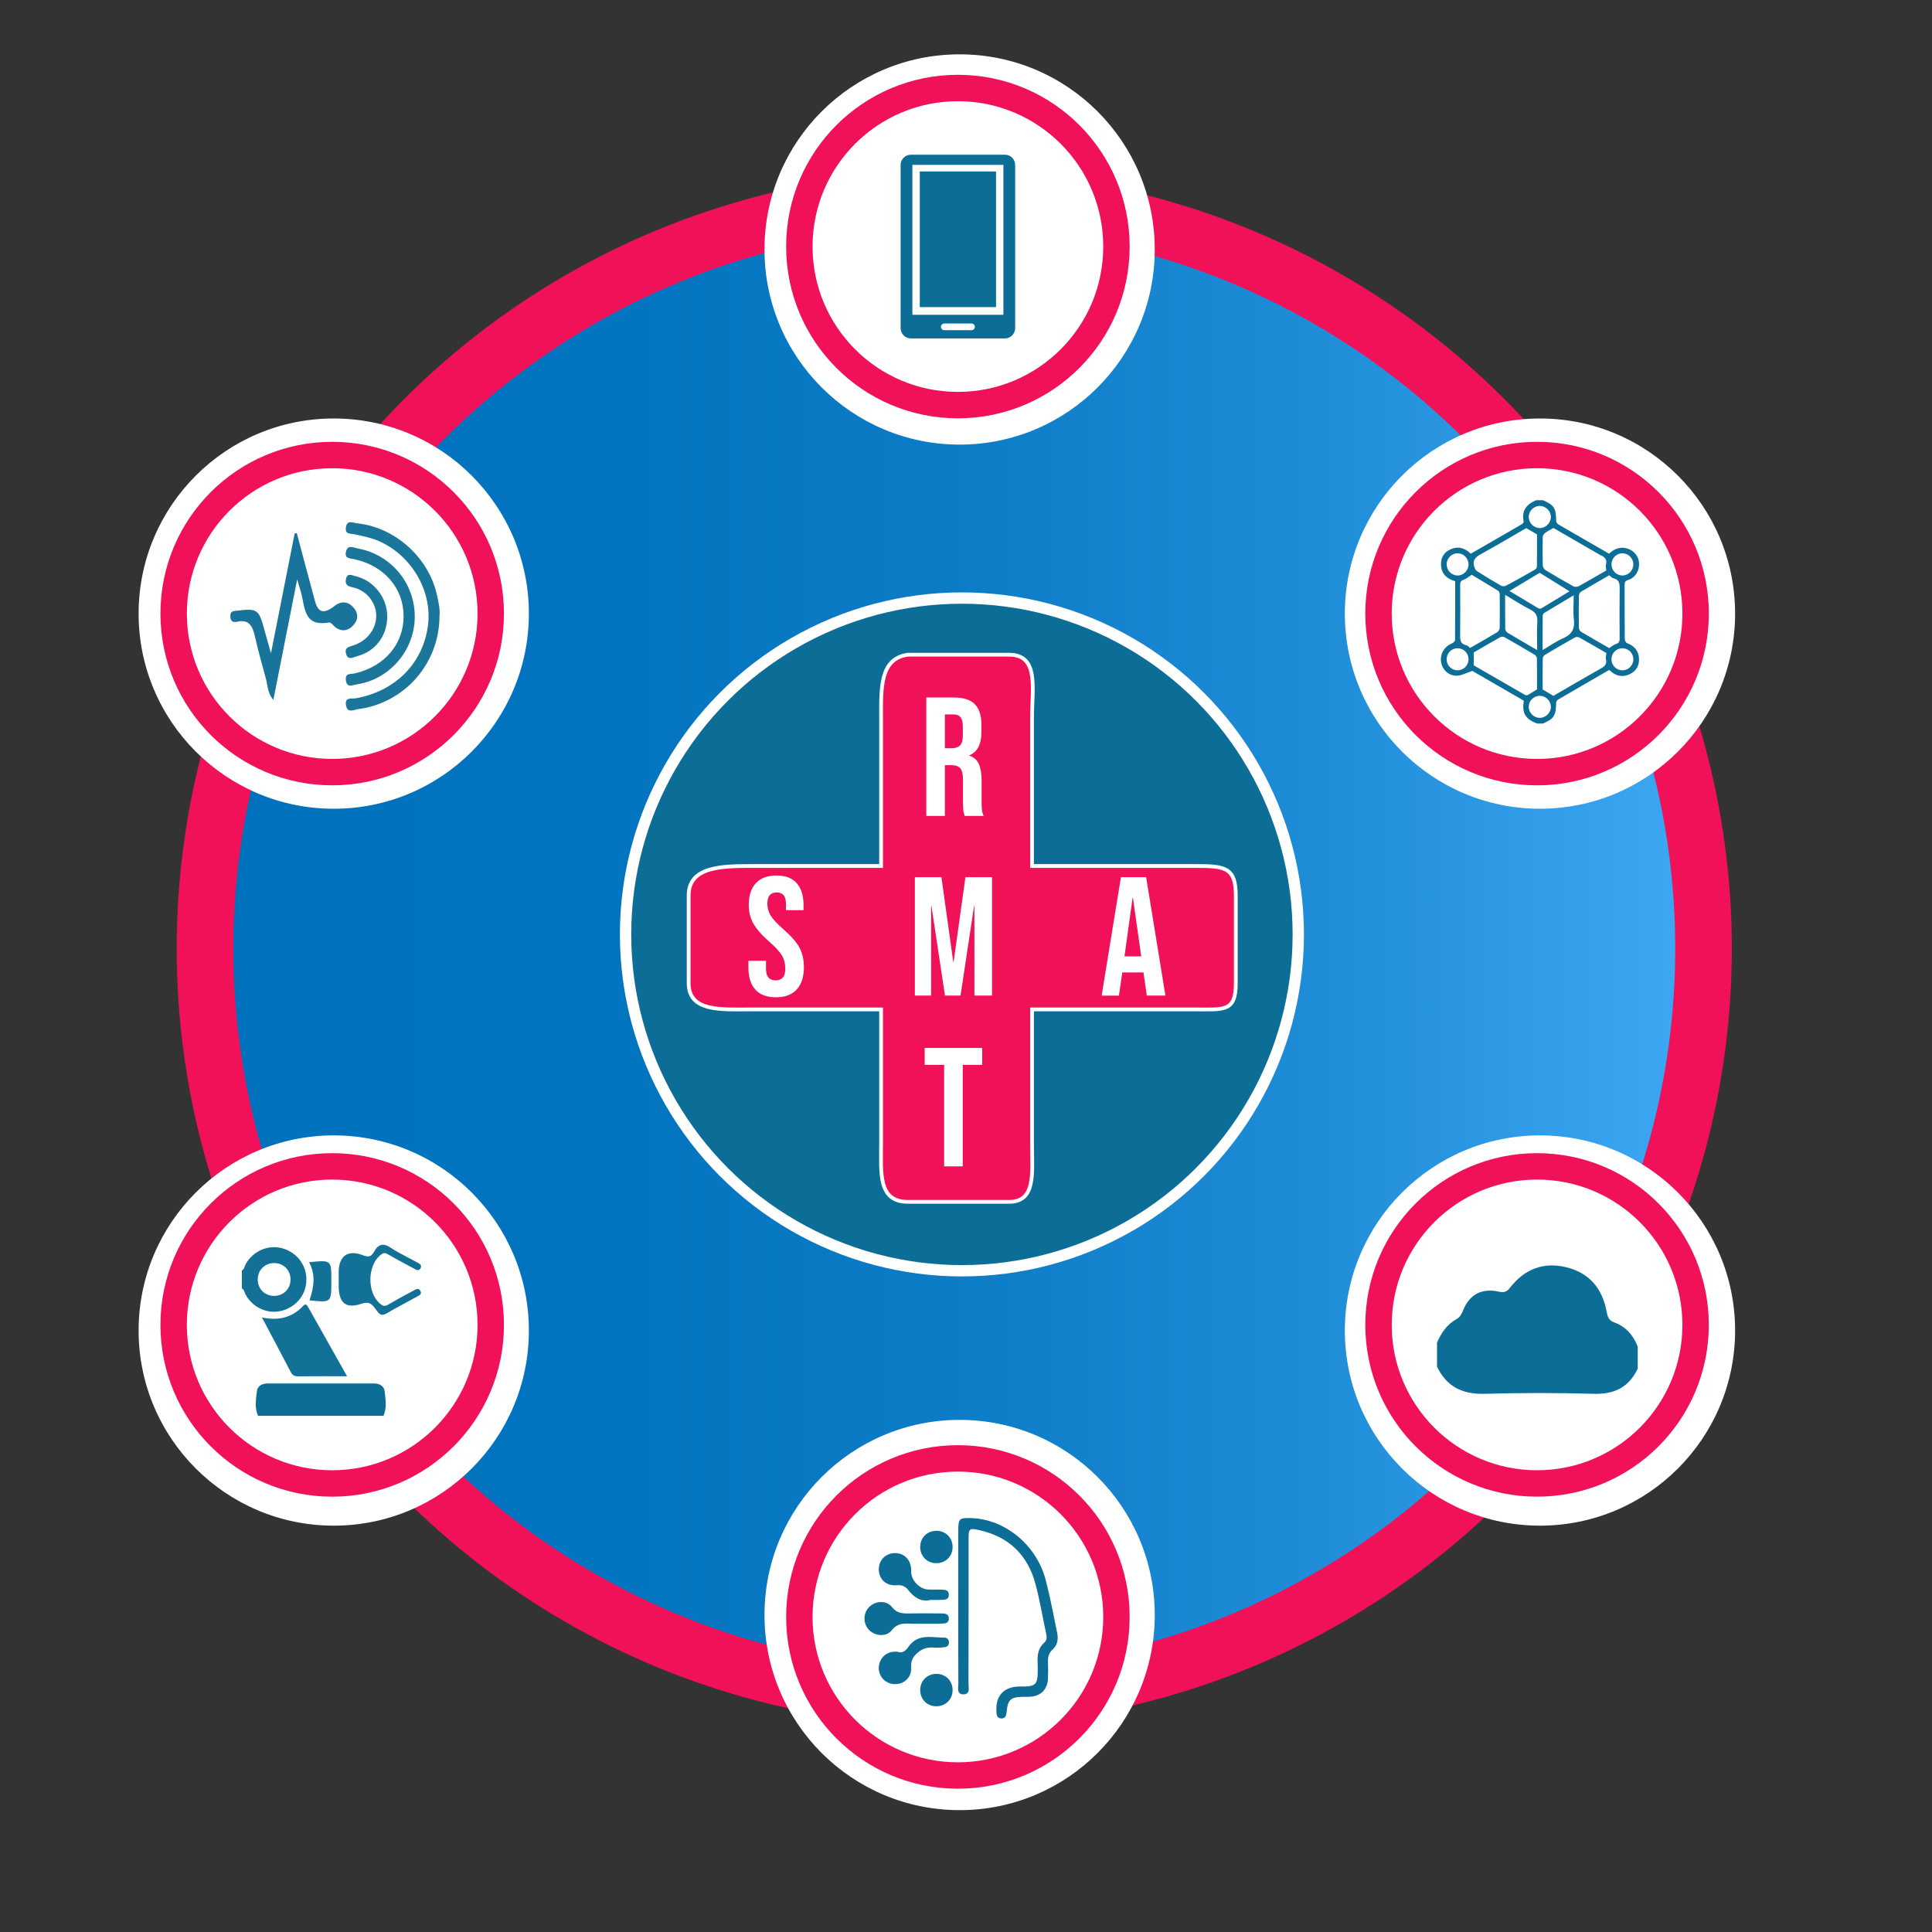 <?xml version="1.0" encoding="utf-8"?>
<!-- Generator: Adobe Illustrator 16.0.0, SVG Export Plug-In . SVG Version: 6.00 Build 0)  -->
<!DOCTYPE svg PUBLIC "-//W3C//DTD SVG 1.1//EN" "http://www.w3.org/Graphics/SVG/1.1/DTD/svg11.dtd">
<svg version="1.1" id="Layer_1" xmlns="http://www.w3.org/2000/svg" xmlns:xlink="http://www.w3.org/1999/xlink" x="0px" y="0px"
	 width="512px" height="512px" viewBox="0 0 512 512" enable-background="new 0 0 512 512" xml:space="preserve">
<rect x="0" y="0" width="512" height="512" fill="#333333" stroke="none"/>
<linearGradient id="SVGID_1_" gradientUnits="userSpaceOnUse" x1="54.326" y1="251.387" x2="451.453" y2="251.387">
	<stop  offset="0" style="stop-color:#0071BC"/>
	<stop  offset="0.284" style="stop-color:#0374BF"/>
	<stop  offset="0.519" style="stop-color:#0E7DC8"/>
	<stop  offset="0.737" style="stop-color:#1F8CD8"/>
	<stop  offset="0.943" style="stop-color:#37A2EE"/>
	<stop  offset="1" style="stop-color:#3FA9F5"/>
</linearGradient>
<circle fill="url(#SVGID_1_)" stroke="#FFFFFF" stroke-width="3" stroke-miterlimit="10" cx="252.89" cy="251.388" r="198.563"/>
<circle fill="none" stroke="#F01159" stroke-width="15" stroke-miterlimit="10" cx="252.89" cy="251.388" r="198.563"/>
<circle fill="#FFFFFF" cx="254.308" cy="66.111" r="51.712"/>
<path fill="#FFFFFF" d="M306.02,427.994c0,28.563-23.151,51.712-51.712,51.712s-51.712-23.149-51.712-51.712
	c0-28.561,23.151-51.711,51.712-51.711S306.02,399.434,306.02,427.994z"/>
<circle fill="#FFFFFF" cx="408.109" cy="162.614" r="51.711"/>
<circle fill="#FFFFFF" cx="408.109" cy="352.603" r="51.711"/>
<circle fill="#FFFFFF" cx="88.445" cy="162.614" r="51.712"/>
<circle fill="#FFFFFF" cx="88.445" cy="352.603" r="51.712"/>
<rect x="40" y="321" fill="none" width="105" height="128"/>
<path fill="none" stroke="#F01159" stroke-width="7" stroke-miterlimit="10" d="M130.055,351.115c0,23.207-18.813,42.02-42.02,42.02
	c-23.204,0-42.019-18.813-42.019-42.02S64.832,309.1,88.035,309.1C111.242,309.1,130.055,327.908,130.055,351.115z"/>
<path fill="none" stroke="#F01159" stroke-width="7" stroke-miterlimit="10" d="M295.871,428.51
	c0,23.204-18.813,42.018-42.019,42.018c-23.204,0-42.017-18.813-42.017-42.018c0-23.21,18.813-42.021,42.017-42.021
	C277.058,386.488,295.871,405.3,295.871,428.51z"/>
<circle fill="none" stroke="#F01159" stroke-width="7" stroke-miterlimit="10" cx="407.337" cy="162.604" r="42.02"/>
<circle fill="none" stroke="#F01159" stroke-width="7" stroke-miterlimit="10" cx="253.853" cy="65.34" r="42.018"/>
<path fill="#0C6D96" d="M266.31,40.996H241.4c-1.506,0-2.725,1.219-2.725,2.724v43.239c0,1.505,1.219,2.725,2.725,2.725h24.909
	c1.499,0,2.718-1.219,2.718-2.725V43.72C269.027,42.215,267.809,40.996,266.31,40.996z M257.457,87.501h-7.213
	c-0.489,0-0.884-0.396-0.884-0.882c0-0.491,0.395-0.888,0.884-0.888h7.213c0.489,0,0.886,0.397,0.886,0.888
	C258.343,87.105,257.946,87.501,257.457,87.501z M263.959,81.39h-20.212V45.44h20.212V81.39z M265.911,83.422h-24.117V43.696h24.117
	V83.422z"/>
<circle fill="none" stroke="#F01159" stroke-width="7" stroke-miterlimit="10" cx="88.037" cy="162.604" r="42.018"/>
<circle fill="none" stroke="#F01159" stroke-width="7" stroke-miterlimit="10" cx="407.336" cy="351.115" r="42.016"/>
<circle fill="#0C6D96" stroke="#FFFFFF" stroke-width="3" stroke-miterlimit="10" cx="254.919" cy="247.629" r="89.138"/>
<path fill="#F01159" stroke="#FFFFFF" stroke-miterlimit="10" d="M316.26,229.5H273.5v-39.277c0-7.744,1.933-16.723-6.084-16.723
	h-26.785c-7.5,1-7.131,8.979-7.131,16.723V229.5h-34.058c-8.024,0-16.942,0.057-16.942,7.799v23.266
	c0,7.742,8.918,6.935,16.942,6.935H233.5v35.563c0,7.742-0.881,15.438,7.131,15.438h26.785c7.181,0,6.084-7.695,6.084-15.438V267.5
	h42.76c8.025,0,11.24,0.808,11.24-6.935v-23.266C327.5,229.557,324.285,229.5,316.26,229.5z"/>
<g>
	<path fill="#FFFFFF" d="M200.176,262.252c-1.226-1.361-1.838-3.311-1.838-5.852v-1.794H203v2.153c0,2.032,0.851,3.048,2.556,3.048
		c0.836,0,1.47-0.247,1.903-0.739c0.433-0.495,0.65-1.293,0.65-2.396c0-1.317-0.297-2.475-0.895-3.477
		c-0.598-1-1.705-2.201-3.32-3.606c-2.033-1.794-3.451-3.417-4.258-4.866c-0.807-1.449-1.21-3.086-1.21-4.909
		c0-2.48,0.626-4.4,1.885-5.761c1.254-1.358,3.077-2.037,5.468-2.037c2.36,0,4.146,0.679,5.356,2.037
		c1.212,1.361,1.815,3.311,1.815,5.852v1.299h-4.663v-1.614c0-1.075-0.208-1.861-0.628-2.353c-0.418-0.492-1.03-0.739-1.836-0.739
		c-1.645,0-2.466,1.002-2.466,3.004c0,1.133,0.306,2.197,0.919,3.181c0.613,0.987,1.726,2.182,3.339,3.586
		c2.061,1.794,3.481,3.422,4.258,4.886c0.779,1.467,1.167,3.184,1.167,5.156c0,2.571-0.635,4.542-1.906,5.916
		c-1.272,1.376-3.114,2.063-5.536,2.063C203.208,264.291,201.401,263.613,200.176,262.252z"/>
</g>
<g>
	<path fill="#FFFFFF" d="M242.449,232.463h7.038l3.137,22.459h0.09l3.137-22.459h7.039v31.38h-4.663v-23.758h-0.089l-3.586,23.758
		h-4.123l-3.586-23.758h-0.092v23.758h-4.302V232.463z"/>
</g>
<g>
	<path fill="#FFFFFF" d="M297.059,232.463h6.678l5.111,31.38h-4.932l-0.897-6.232v0.093h-5.601l-0.898,6.14h-4.572L297.059,232.463z
		 M302.439,253.443l-2.197-15.51h-0.092l-2.15,15.51H302.439z"/>
</g>
<g>
	<path fill="#FFFFFF" d="M245.476,184.843h7.306c2.542,0,4.394,0.591,5.561,1.77c1.163,1.182,1.746,2.998,1.746,5.449v1.927
		c0,3.256-1.075,5.317-3.228,6.187v0.089c1.197,0.359,2.042,1.093,2.534,2.197c0.495,1.107,0.742,2.584,0.742,4.438v5.514
		c0,0.898,0.028,1.622,0.088,2.173c0.059,0.554,0.209,1.099,0.448,1.637h-5.022c-0.18-0.505-0.297-0.987-0.356-1.434
		c-0.062-0.448-0.092-1.255-0.092-2.422v-5.737c0-1.437-0.232-2.435-0.694-3.002c-0.463-0.569-1.263-0.851-2.397-0.851h-1.705
		v13.446h-4.93V184.843z M252.2,198.291c0.987,0,1.725-0.253,2.22-0.759c0.492-0.51,0.739-1.361,0.739-2.558v-2.42
		c0-1.136-0.202-1.956-0.606-2.465c-0.403-0.509-1.037-0.762-1.903-0.762h-2.244v8.964H252.2z"/>
</g>
<g>
	<path fill="#FFFFFF" d="M250.205,282.201h-5.153v-4.481h15.24v4.481h-5.153V309.1h-4.934V282.201z"/>
</g>
<path fill-rule="evenodd" clip-rule="evenodd" fill="#18749B" d="M78.752,153.567c-2.183,11.037-4.22,21.339-6.306,31.888
	c-1.569-1.722-1.488-3.842-2.009-5.719c-1.003-3.612-2-7.229-2.837-10.882c-0.612-2.67-1.375-4.861-4.851-4.078
	c-1.186,0.267-1.75-0.321-1.701-1.623c0.048-1.245,0.8-1.2,1.69-1.308c5.434-0.657,5.865-0.375,7.305,4.982
	c0.493,1.832,1.026,3.652,1.77,6.292c2.194-11.102,4.23-21.409,6.268-31.716c0.188-0.047,0.375-0.095,0.563-0.142
	c1.606,6.009,3.193,12.023,4.826,18.025c0.814,2.992,2.191,3.429,4.808,1.604c0.297-0.207,0.557-0.472,0.864-0.66
	c1.742-1.063,3.301-0.63,4.552,0.79c1.298,1.474,1.3,3.141-0.002,4.616c-1.252,1.418-2.819,1.879-4.545,0.782
	c-0.699-0.445-1.413-1.552-1.958-1.455c-6.949,1.248-6.293-4.306-7.486-8.208C79.457,155.954,79.222,155.148,78.752,153.567z"/>
<path fill-rule="evenodd" clip-rule="evenodd" fill="#1B769C" d="M116.476,163.227c-0.043,12.66-9.248,23.101-21.616,24.713
	c-1.047,0.137-2.808,1.181-3.164-1.038c-0.367-2.287,1.501-1.652,2.643-1.858c10.572-1.911,17.921-9.423,19.108-19.563
	c1.057-9.035-4.498-18.454-13.245-22.17c-1.979-0.841-4.153-1.28-6.277-1.704c-1.203-0.239-2.543,0.001-2.246-1.895
	c0.321-2.05,1.9-1.135,2.867-1.039c10.025,0.997,18.922,8.922,21.195,18.777C116.205,159.458,116.657,161.473,116.476,163.227z"/>
<path fill-rule="evenodd" clip-rule="evenodd" fill="#1B769C" d="M109.916,163.508c-0.055,8.89-6.713,16.625-15.496,17.878
	c-0.969,0.138-2.511,1.02-2.755-1.108c-0.229-2.004,1.289-1.576,2.362-1.825c7.957-1.847,13.011-7.827,12.933-15.293
	c-0.076-7.305-5.123-13.187-12.914-14.928c-1.307-0.292-2.891-0.145-2.315-2.175c0.51-1.799,2.016-0.903,3.02-0.724
	C103.625,146.917,109.971,154.576,109.916,163.508z"/>
<path fill-rule="evenodd" clip-rule="evenodd" fill="#1B769C" d="M102.626,163.483c-0.062,5.068-3.171,9.179-8.007,10.423
	c-0.999,0.257-2.405,1.247-2.919-0.683c-0.458-1.72,0.849-1.792,2.026-2.203c5.967-2.082,7.878-8.71,3.855-13.053
	c-1.21-1.306-2.747-2.054-4.404-2.384c-1.502-0.299-1.738-1.161-1.446-2.322c0.372-1.477,1.526-0.79,2.355-0.605
	C99.05,153.761,102.688,158.41,102.626,163.483z"/>
<path fill-rule="evenodd" clip-rule="evenodd" fill="#0C6D96" d="M68.374,375.187c-0.928-2.129-0.548-4.36-0.296-6.512
	c0.159-1.361,1.359-2.041,2.812-2.04c9.408,0.006,18.817,0.006,28.225,0c1.452-0.001,2.651,0.678,2.813,2.04
	c0.255,2.151,0.634,4.383-0.294,6.512C90.546,375.187,79.46,375.187,68.374,375.187z"/>
<path fill-rule="evenodd" clip-rule="evenodd" fill="#137198" d="M64.097,336.7c0.698-0.382,0.719-1.176,1.06-1.771
	c1.934-3.384,5.857-5.112,9.508-4.157c3.9,1.02,6.534,4.364,6.535,8.3c0.001,3.94-2.618,7.265-6.534,8.294
	c-3.664,0.962-7.557-0.749-9.507-4.145c-0.342-0.595-0.363-1.39-1.063-1.77C64.097,339.867,64.097,338.284,64.097,336.7z
	 M76.994,339.055c-0.01-2.484-1.877-4.335-4.365-4.325c-2.483,0.011-4.336,1.88-4.326,4.364c0.01,2.483,1.88,4.336,4.366,4.326
	C75.147,343.411,77.003,341.537,76.994,339.055z"/>
<path fill-rule="evenodd" clip-rule="evenodd" fill="#137198" d="M91.979,364.721c-4.692,0-8.878-0.025-13.063,0.02
	c-0.915,0.01-1.431-0.307-1.847-1.104c-2.479-4.752-4.997-9.483-7.653-14.509c4.341,0.938,7.975,0.079,10.905-3.027
	c0.527-0.56,0.885-0.5,1.233,0.138c0.151,0.276,0.324,0.542,0.479,0.816C85.273,352.808,88.512,358.562,91.979,364.721z"/>
<path fill-rule="evenodd" clip-rule="evenodd" fill="#137198" d="M89.75,339.065c0-0.632,0-1.265,0-1.896
	c0.003-4.264,2.396-6.105,6.449-4.507c1.64,0.646,2.278,0.222,2.926-0.941c1.155-2.073,2.48-2.365,4.517-1.004
	c2.155,1.441,4.549,2.523,6.822,3.794c0.588,0.329,1.464,0.646,0.996,1.565c-0.475,0.933-1.217,0.406-1.823,0.08
	c-2.293-1.233-4.596-2.45-6.845-3.76c-0.928-0.541-1.386-0.337-2.179,0.374c-3.232,2.898-3.288,9.645-0.077,12.552
	c0.868,0.785,1.367,0.999,2.371,0.402c2.17-1.288,4.4-2.475,6.623-3.674c0.597-0.322,1.334-0.866,1.854,0.016
	c0.543,0.92-0.341,1.25-0.924,1.575c-2.688,1.499-5.431,2.898-8.082,4.459c-1.406,0.828-1.988-0.021-2.672-0.938
	c-0.995-1.334-1.591-2.438-3.999-1.628c-4.165,1.4-5.956-0.371-5.957-4.81C89.75,340.172,89.75,339.619,89.75,339.065z"/>
<path fill-rule="evenodd" clip-rule="evenodd" fill="#137198" d="M82.03,344.604c1.11-3.363,1.718-6.746-0.12-10.099
	c5.895-0.604,5.895-0.604,5.895,4.704c0,0.158,0,0.316,0,0.474C87.806,345.215,87.806,345.215,82.03,344.604z"/>
<path fill-rule="evenodd" clip-rule="evenodd" fill="#0C6D96" d="M380.829,362.174c0-2.126,0-4.252,0-6.38
	c1.116-2.579,2.65-4.817,5.169-6.22c0.918-0.512,1.325-1.307,1.702-2.253c1.708-4.285,4.991-6.034,9.513-5.02
	c1.293,0.288,2.096,0.084,2.939-1.012c3.751-4.889,8.754-6.899,14.766-5.498c6.134,1.438,9.688,5.545,10.837,11.736
	c0.232,1.243,0.526,2.383,1.959,2.896c3.128,1.106,5.106,3.398,6.3,6.431c0,1.953,0,3.902,0,5.852
	c-2.321,4.886-6.123,6.813-11.563,6.665c-9.639-0.266-19.299-0.282-28.938,0C387.608,369.548,383.385,367.521,380.829,362.174z"/>
<path fill-rule="evenodd" clip-rule="evenodd" fill="none" d="M434.014,356.854c-1.193-3.032-3.172-5.324-6.3-6.431
	c-1.433-0.513-1.727-1.652-1.959-2.896c-1.148-6.191-4.703-10.299-10.837-11.736c-6.012-1.401-11.015,0.609-14.766,5.498
	c-0.844,1.096-1.646,1.3-2.939,1.012c-4.521-1.015-7.805,0.734-9.513,5.02c-0.377,0.946-0.784,1.741-1.702,2.253
	c-2.519,1.402-4.053,3.641-5.169,6.22c0-9.11,0.026-18.217-0.029-27.326c-0.009-1.393,0.035-1.996,1.817-1.987
	c16.536,0.103,33.072,0.105,49.608,0c1.788-0.009,1.822,0.606,1.813,1.99C433.986,337.934,434.014,347.396,434.014,356.854z"/>
<path fill-rule="evenodd" clip-rule="evenodd" fill="none" d="M380.829,362.174c2.556,5.348,6.779,7.374,12.684,7.197
	c9.639-0.282,19.299-0.266,28.938,0c5.44,0.148,9.242-1.779,11.563-6.665c0,5.23-0.044,10.462,0.031,15.688
	c0.019,1.146-0.22,1.367-1.362,1.364c-16.843-0.047-33.682-0.047-50.526,0c-1.142,0.003-1.381-0.219-1.362-1.364
	C380.871,372.991,380.829,367.58,380.829,362.174z"/>
<path fill-rule="evenodd" clip-rule="evenodd" fill="#0C6D96" d="M253.954,425.646c0-6.737-0.006-13.475,0.003-20.211
	c0.004-2.944,0.302-3.214,3.302-3.132c9.039,0.248,17.412,7.061,19.869,16.424c1.209,4.609,2.06,9.313,3.028,13.983
	c0.344,1.66,0.12,3.25-1.221,4.454c-0.981,0.881-1.254,1.947-1.21,3.21c0.054,1.542,0.061,3.09-0.015,4.63
	c-0.135,2.742-1.965,4.515-4.726,4.653c-0.7,0.035-1.403,0.006-2.104,0.021c-2.997,0.065-3.811,0.813-4.098,3.814
	c-0.091,0.959-0.204,1.963-1.436,1.914c-1.238-0.05-1.249-1.104-1.295-2.037c-0.198-3.997,2.014-6.36,6.018-6.422
	c0.562-0.009,1.123,0.006,1.685-0.009c2.49-0.067,3.182-0.774,3.237-3.334c0.021-0.981,0.051-1.967-0.003-2.946
	c-0.11-2.033,0.118-3.92,1.786-5.369c0.719-0.624,0.669-1.45,0.477-2.333c-0.952-4.386-1.674-8.832-2.831-13.163
	c-2.042-7.638-6.983-12.489-14.758-14.263c-2.842-0.647-2.979-0.472-2.979,2.403c-0.002,12.702,0.012,25.404-0.023,38.107
	c-0.003,1.147,0.534,2.974-1.33,2.988c-1.881,0.016-1.345-1.815-1.353-2.963C253.931,439.261,253.954,432.453,253.954,425.646z"/>
<path fill-rule="evenodd" clip-rule="evenodd" fill="#0C6D96" d="M244.296,430.292c-1.123,0-2.249,0.052-3.368-0.012
	c-1.803-0.101-3.287,0.101-4.594,1.743c-1.456,1.829-4.392,1.603-6.024-0.071c-1.639-1.679-1.622-4.427,0.036-6.086
	c1.656-1.657,4.564-1.84,6.021,0.011c1.253,1.593,2.677,1.735,4.405,1.702c2.876-0.056,5.754-0.02,8.632-0.004
	c0.935,0.005,2.008,0.052,2.052,1.275c0.05,1.387-1.102,1.416-2.107,1.43c-1.684,0.021-3.369,0.006-5.053,0.006
	C244.296,430.288,244.296,430.29,244.296,430.292z"/>
<path fill-rule="evenodd" clip-rule="evenodd" fill="#0C6D96" d="M237.887,437.744c1.265,0.518,2.182-0.346,2.862-1.325
	c2.51-3.617,6.196-2.42,9.579-2.424c0.681-0.001,1.15,0.523,1.155,1.263c0.004,0.741-0.452,1.199-1.147,1.271
	c-0.97,0.1-1.96,0.169-2.93,0.093c-1.869-0.146-3.314,0.419-4.683,1.783c-1.135,1.131-1.334,2.245-1.271,3.727
	c0.09,2.112-1.458,3.791-3.457,4.115c-2.172,0.353-4.169-0.781-4.862-2.763c-0.68-1.944,0.055-4.069,1.774-5.146
	C235.775,437.795,236.724,437.639,237.887,437.744z"/>
<path fill-rule="evenodd" clip-rule="evenodd" fill="#0C6D96" d="M246.548,423.996c-2.282,0.634-4.272-0.581-5.892-2.668
	c-0.796-1.026-1.757-1.325-3.098-1.218c-2.742,0.22-4.658-1.627-4.663-4.212c-0.005-2.517,1.903-4.379,4.416-4.31
	c2.554,0.071,4.256,2.028,4.156,4.779c-0.086,2.366,2.204,4.808,4.603,4.881c1.049,0.031,2.101-0.008,3.151,0.019
	c0.981,0.023,2.197-0.044,2.227,1.305c0.033,1.524-1.288,1.37-2.319,1.418C248.429,424.022,247.728,423.996,246.548,423.996z"/>
<path fill-rule="evenodd" clip-rule="evenodd" fill="#0C6D96" d="M248.238,405.676c2.429,0.04,4.223,1.882,4.209,4.321
	c-0.015,2.518-1.946,4.354-4.479,4.261c-2.417-0.089-4.168-1.979-4.104-4.426C243.929,407.409,245.794,405.637,248.238,405.676z"/>
<path fill-rule="evenodd" clip-rule="evenodd" fill="#0C6D96" d="M248.329,443.596c2.417,0.083,4.176,1.968,4.118,4.412
	c-0.06,2.504-2.037,4.306-4.57,4.166c-2.405-0.133-4.119-2.063-4.009-4.513C243.975,445.25,245.882,443.512,248.329,443.596z"/>
<path fill-rule="evenodd" clip-rule="evenodd" fill="#0C6D96" d="M407.366,191.752c-3.16-1.207-4.076-2.74-3.545-6.066
	c-4.637-2.68-9.301-5.375-13.647-7.89c-1.467,0.495-2.659,1.148-3.899,1.257c-2.15,0.191-3.97-1.418-4.356-3.487
	c-0.391-2.125,0.799-4.213,2.799-5.031c0.367-0.148,0.877-0.575,0.88-0.876c0.053-5.195,0.041-10.389,0.041-15.637
	c-2.231-0.638-3.687-1.949-3.757-4.37c-0.06-1.835,0.768-3.246,2.411-4.026c2.038-0.969,3.879-0.458,5.481,1.112
	c4.512-2.602,9.005-5.188,13.488-7.797c0.241-0.139,0.57-0.505,0.529-0.694c-0.644-2.938,0.774-4.635,3.323-5.686
	c0.582,0,1.165,0,1.752,0c2.965,1.231,3.519,2.122,3.53,5.486c0,0.314,0.301,0.751,0.583,0.917c4.448,2.597,8.914,5.162,13.45,7.774
	c1.139-1.088,2.459-1.769,4.108-1.535c2.021,0.288,3.563,1.79,3.8,3.731c0.255,2.108-0.85,4.106-2.825,4.738
	c-0.834,0.267-0.978,0.643-0.975,1.4c0.026,4.744,0,9.488,0.041,14.232c0.003,0.389,0.285,1.011,0.585,1.124
	c1.968,0.729,3.105,2.047,3.19,4.156c0.071,1.895-0.805,3.324-2.503,4.103c-1.891,0.868-3.646,0.477-5.162-0.959
	c-0.06-0.056-0.139-0.092-0.263-0.169c-4.503,2.603-9.035,5.212-13.547,7.854c-0.251,0.146-0.489,0.555-0.489,0.844
	c-0.024,3.369-0.573,4.248-3.524,5.494C408.365,191.752,407.864,191.752,407.366,191.752z M425.693,151.166
	c-0.05-0.539-0.221-1.025-0.108-1.432c0.411-1.486-0.345-2.206-1.582-2.685c-0.156-0.059-0.285-0.173-0.433-0.256
	c-4.014-2.319-8.029-4.637-11.897-6.872c-0.808,0.471-1.52,0.81-2.142,1.273c-0.324,0.24-0.678,0.689-0.687,1.05
	c-0.056,2.537-0.064,5.07,0.003,7.604c0.009,0.425,0.354,1.006,0.715,1.229c2.445,1.489,4.923,2.927,7.426,4.31
	c0.362,0.199,1.033,0.162,1.408-0.044C420.831,154.007,423.223,152.592,425.693,151.166z M390.56,172.9c0,1.21,0,2.274,0,3.423
	c4.509,2.609,9.062,5.25,13.627,7.863c0.188,0.107,0.553,0.066,0.759-0.047c0.78-0.435,1.535-0.926,2.38-1.444
	c0-2.698,0.019-5.48-0.031-8.262c-0.003-0.318-0.31-0.753-0.6-0.925c-2.635-1.574-5.285-3.117-7.956-4.625
	c-0.295-0.163-0.822-0.202-1.099-0.046C395.216,170.187,392.824,171.592,390.56,172.9z M411.666,184.406
	c4.041-2.34,8.185-4.786,12.387-7.133c1.102-0.614,1.9-1.156,1.532-2.595c-0.124-0.484,0.076-1.052,0.136-1.613
	c-2.416-1.393-4.813-2.797-7.24-4.146c-0.288-0.157-0.814-0.155-1.099,0.003c-2.674,1.507-5.329,3.046-7.962,4.623
	c-0.288,0.172-0.572,0.622-0.578,0.948c-0.047,2.778-0.025,5.562-0.025,8.227C409.803,183.303,410.683,183.822,411.666,184.406z
	 M426.467,152.456c-2.511,1.453-5.003,2.868-7.455,4.343c-0.31,0.184-0.587,0.694-0.593,1.058c-0.05,2.826-0.05,5.657,0,8.484
	c0.006,0.373,0.269,0.901,0.575,1.083c2.484,1.491,5.012,2.916,7.463,4.326c0.635-0.4,1.154-0.884,1.761-1.065
	c0.866-0.256,1.01-0.747,1.003-1.55c-0.031-4.284-0.05-8.569,0.003-12.853c0.019-1.376,0.08-2.618-1.643-3.02
	C427.21,153.176,426.912,152.79,426.467,152.456z M389.602,171.707c2.425-1.396,4.813-2.737,7.156-4.149
	c0.343-0.205,0.666-0.754,0.672-1.151c0.053-2.951,0.039-5.904,0.012-8.857c-0.003-0.327-0.139-0.806-0.38-0.957
	c-2.38-1.486-4.794-2.92-7.047-4.276c-0.831,0.536-1.438,1.108-2.156,1.34c-0.776,0.251-0.9,0.655-0.897,1.357
	c0.022,4.323,0.041,8.649-0.006,12.975c-0.016,1.365-0.121,2.645,1.652,3.007C388.939,171.061,389.214,171.416,389.602,171.707z
	 M404.466,139.956c-3.938,2.274-7.854,4.616-11.854,6.798c-1.436,0.783-2.444,1.58-1.946,3.339c0.127,0.445,0.348,0.998,0.705,1.226
	c2.09,1.343,4.222,2.628,6.375,3.867c0.347,0.196,0.975,0.231,1.318,0.051c2.562-1.361,5.09-2.786,7.611-4.222
	c0.276-0.16,0.616-0.525,0.619-0.8c0.043-2.935,0.025-5.871,0.025-8.607C406.276,141.003,405.426,140.511,404.466,139.956z
	 M407.363,172.283c0-2.641-0.112-5.05,0.042-7.445c0.103-1.613-0.377-2.545-1.853-3.291c-2.232-1.132-4.339-2.52-6.675-3.904
	c0,3.176-0.017,6.116,0.03,9.055c0.006,0.335,0.315,0.796,0.619,0.98C402.046,169.197,404.593,170.666,407.363,172.283z
	 M408.81,172.275c1.938-1.133,3.605-2.334,5.443-3.134c2.314-1.005,3.139-2.503,2.844-4.995c-0.238-2.025-0.047-4.101-0.047-6.39
	c-2.763,1.646-5.29,3.143-7.801,4.67c-0.207,0.125-0.416,0.444-0.416,0.676C408.801,166.083,408.81,169.064,408.81,172.275z
	 M400.025,156.613c2.6,1.565,5.047,3.051,7.513,4.507c0.244,0.145,0.679,0.248,0.883,0.125c2.48-1.469,4.938-2.984,7.504-4.549
	c-2.727-1.697-5.301-3.294-7.885-4.898C405.376,153.399,402.752,154.976,400.025,156.613z M405.135,136.95
	c-0.024,1.598,1.274,2.952,2.868,2.991c1.566,0.041,2.957-1.302,2.989-2.882c0.031-1.58-1.3-2.955-2.884-2.983
	C406.512,134.046,405.152,135.363,405.135,136.95z M389.175,149.624c0.021-1.626-1.236-2.953-2.842-2.998
	c-1.572-0.044-2.939,1.284-2.959,2.875c-0.024,1.619,1.242,2.959,2.842,3.009C387.778,152.559,389.155,151.217,389.175,149.624z
	 M405.128,187.285c-0.009,1.596,1.303,2.935,2.896,2.955c1.572,0.02,2.953-1.323,2.972-2.894c0.018-1.584-1.309-2.923-2.909-2.944
	C406.483,184.38,405.141,185.693,405.128,187.285z M432.856,149.568c0.003-1.6-1.312-2.937-2.899-2.944
	c-1.587-0.008-2.906,1.326-2.902,2.933c0.003,1.618,1.299,2.941,2.894,2.953C431.52,152.522,432.854,151.172,432.856,149.568z
	 M389.175,174.668c-0.02-1.624-1.359-2.919-2.978-2.876c-1.619,0.045-2.868,1.382-2.823,3.03c0.038,1.552,1.359,2.832,2.909,2.821
	C387.899,177.635,389.192,176.298,389.175,174.668z M432.856,174.723c0-1.642-1.29-2.937-2.925-2.932
	c-1.567,0.008-2.856,1.284-2.881,2.854c-0.029,1.637,1.244,2.966,2.863,2.997C431.516,177.673,432.856,176.342,432.856,174.723z"/>
</svg>
